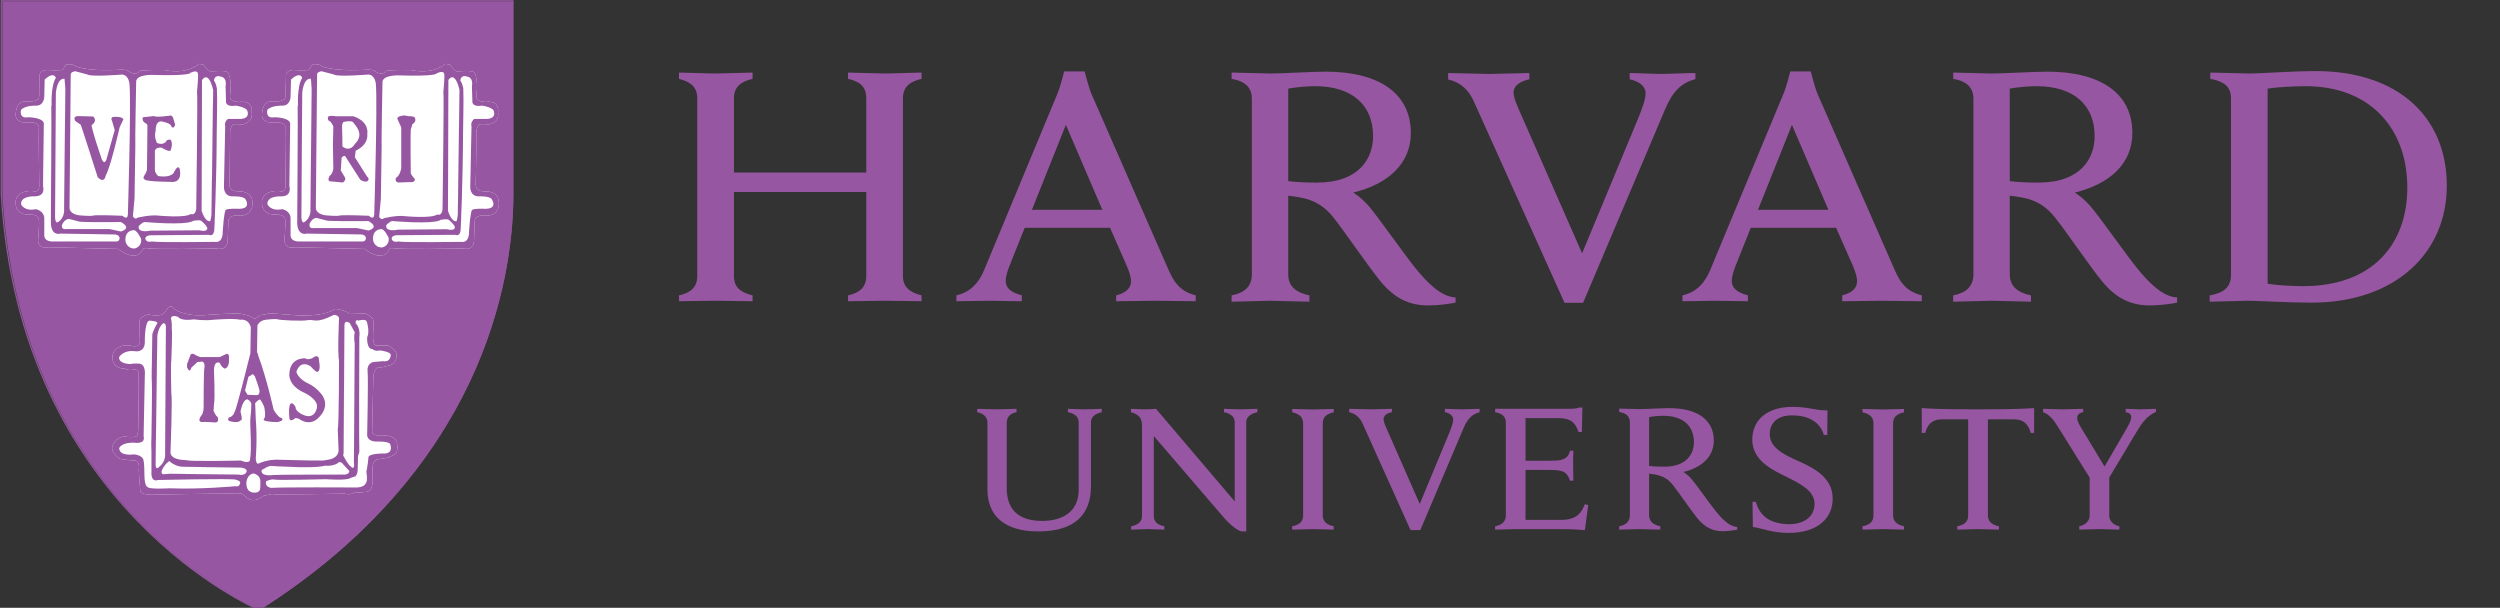 <svg width="617" height="150" viewBox="0 0 617 150" fill="none" xmlns="http://www.w3.org/2000/svg">
<rect x="0" y="0" width="617" height="150" fill="#333333" stroke="none"/>
<g clip-path="url(#clip0_3_536)">
<path d="M243.701 104.316C243.701 103.039 242.869 102.094 241.167 101.726V100.9C242.109 100.9 245.246 101.026 246.129 101.026C246.892 101.026 249.93 100.9 250.875 100.9V101.726C249.296 102.034 248.466 102.966 248.466 104.316V120.527C248.466 125.661 251.286 128.563 257.182 128.563C262.263 128.563 266.216 126.281 266.216 120.909V104.253C266.216 103.049 265.46 102.094 263.557 101.726V100.9C264.249 100.9 266.843 101.026 267.729 101.026C268.485 101.026 271.207 100.9 271.904 100.9V101.726C270.067 102.164 269.25 102.986 269.25 104.253V120.016C269.25 127.09 265.135 131.153 256.254 131.153C247.986 131.153 243.701 127.395 243.701 120.749V104.316Z" fill="#9656A1"/>
<path d="M279.167 129.883C281.091 129.524 281.85 128.55 281.85 127.356V104.95C281.85 103.049 280.838 102.195 279.114 101.724V100.897C280.089 100.97 281.727 101.013 282.563 101.013C283.322 101.013 284.503 101 285.299 100.897L304.733 123.748V104.253C304.733 103.052 303.971 102.098 302.074 101.724V100.897C302.77 100.897 305.271 101.026 306.159 101.026C306.932 101.026 309.612 100.897 310.318 100.897V101.724C308.464 102.161 307.569 102.99 307.569 104.253V131.153H306.398C305.661 130.984 304.269 130.191 302.147 127.863L284.759 107.61V127.356C284.759 128.556 285.451 129.508 287.349 129.883V130.712C286.652 130.712 284.152 130.58 283.263 130.58C282.497 130.58 279.873 130.712 279.167 130.712V129.883Z" fill="#9656A1"/>
<path d="M432.518 123.84H433.341C433.776 125.514 434.734 127.041 436.077 127.923C437.474 128.907 439.666 129.378 441.436 129.378C445.346 129.378 447.824 127.442 447.824 124.377C447.824 121.203 444.65 119.555 440.847 117.655C438.017 116.239 432.459 113.901 432.459 108.528C432.459 103.523 436.276 100.41 442.382 100.41C446.411 100.41 448.302 101.394 451.021 101.268L450.969 107.341H450.139C449.051 103.762 445.801 102.515 442.242 102.515C438.263 102.515 436.774 104.791 436.774 107.105C436.774 110.419 440.017 112.089 443.691 113.729C447.824 115.569 452.308 117.894 452.308 123.071C452.308 127.972 448.474 131.521 441.466 131.521C437.297 131.521 434.797 130.331 432.605 130.061L432.518 123.84Z" fill="#9656A1"/>
<path d="M516.036 118.378L508.123 105.683C506.773 103.455 505.739 102.28 504.233 101.723V100.9C505.317 100.9 508.246 101.03 509.078 101.03C509.831 101.03 512.991 100.9 514.132 100.9V101.723C513.121 101.902 512.647 102.409 512.647 103.172C512.647 103.845 513.105 104.711 513.565 105.464C514.017 106.21 519.4 115.138 519.4 115.138L525.02 105.468C525.588 104.499 525.989 103.537 525.989 102.903C525.989 102.326 525.58 101.849 524.623 101.723V100.9C525.574 100.9 527.574 101.03 528.211 101.03C528.848 101.03 531.146 100.9 532.091 100.9V101.667C529.929 102.553 528.579 104.449 527.269 106.648L520.076 118.67L516.036 118.378ZM520.566 117.155V127.296C520.566 128.301 521.332 129.565 523.063 129.882V130.712C522.099 130.712 518.948 130.579 518.036 130.579C517.27 130.579 514.248 130.712 513.157 130.712V129.882C514.895 129.565 515.728 128.301 515.728 127.296V117.599" fill="#9656A1"/>
<path d="M369.002 100.9H387.557C388.131 100.9 389.136 100.834 389.71 100.585H390.54L390.41 106.614H389.587C388.881 104.718 388.148 103.199 384.557 103.199H376.5V113.705H382.709C383.615 113.705 384.712 113.629 385.187 113.516C386.582 113.211 387.197 112.434 387.479 111.244H388.307C388.248 112.153 388.248 114.226 388.248 114.84C388.248 115.456 388.307 117.638 388.307 118.627H387.479C387.08 117.439 386.537 116.537 385.187 116.206C384.712 116.08 383.595 115.977 382.709 115.977H376.5V128.301H385.263C389.09 128.301 390.202 126.706 391.153 124.451L391.972 124.642L391.153 130.835C388.307 130.583 386.6 130.583 383.369 130.583H374.11C373.218 130.583 369.944 130.713 368.992 130.713V129.886C370.664 129.568 371.639 128.741 371.639 127.14V104.346C371.639 102.934 370.879 102.051 369.002 101.736V100.9Z" fill="#9656A1"/>
<path d="M321.61 104.509C321.61 102.98 320.698 102.138 318.91 101.753V100.934C319.906 100.934 323.127 101.059 324.065 101.059C324.851 101.059 328.161 100.934 329.169 100.934V101.753C327.391 102.138 326.459 102.9 326.459 104.509V127.144C326.459 128.672 327.375 129.505 329.169 129.882V130.712C328.164 130.712 324.99 130.582 324.065 130.582C323.265 130.582 319.906 130.712 318.907 130.712V129.882C320.735 129.541 321.61 128.742 321.61 127.144V104.509Z" fill="#9656A1"/>
<path d="M462.37 104.509C462.37 102.98 461.448 102.138 459.664 101.753V100.934C460.659 100.934 463.882 101.059 464.813 101.059C465.607 101.059 468.916 100.934 469.921 100.934V101.753C468.144 102.138 467.215 102.9 467.215 104.509V127.144C467.215 128.672 468.131 129.505 469.921 129.882V130.712C468.923 130.712 465.752 130.582 464.813 130.582C464.028 130.582 460.659 130.712 459.664 130.712V129.882C461.487 129.541 462.37 128.742 462.37 127.144V104.509Z" fill="#9656A1"/>
<path d="M488.161 101.026C477.99 101.026 476.362 100.837 474.282 100.708L474.299 106.85H475.128C475.887 104.127 477.403 103.494 479.367 103.494H485.747V127.144C485.747 128.741 484.872 129.541 483.041 129.882V130.712C484.046 130.712 487.435 130.582 488.218 130.582C489.15 130.582 492.334 130.712 493.326 130.712V129.882C491.527 129.505 490.616 128.672 490.616 127.144V103.494H496.946C498.983 103.494 500.439 104.187 501.198 106.85H502.017L502.031 100.708C499.965 100.837 498.337 101.026 488.161 101.026Z" fill="#9656A1"/>
<path d="M406.995 127.143C406.995 128.672 407.967 129.501 409.761 129.882V130.712C408.766 130.712 405.513 130.582 404.584 130.582C403.788 130.582 400.611 130.712 399.61 130.712V129.882C401.275 129.564 402.256 128.742 402.256 127.143V104.277C402.256 102.871 401.49 101.985 399.617 101.667V100.844C400.611 100.844 403.758 100.97 404.647 100.97C406.104 100.97 410.242 100.725 411.871 100.725C419.001 100.725 422.971 103.673 422.971 108.727C422.971 112.7 420.015 115.387 415.465 116.484C415.465 116.484 416.504 117.087 417.538 118.292C418.796 119.774 422.191 124.646 423.6 126.35C425.007 128.059 426.808 129.965 428.737 130.052V130.718C427.813 130.92 426.33 131.097 425.196 131.097C422.775 131.097 420.842 130.241 418.965 127.97C417.34 125.992 414.584 121.89 412.961 119.817C411.924 118.497 410.666 117.466 408.365 117.087C407.92 117.012 407.5 116.948 406.995 116.889V127.143ZM406.995 114.992C407.944 115.121 409.34 115.181 410.72 115.181C416.302 115.181 418.059 111.97 418.059 109.129C418.059 105.109 415.376 102.618 410.491 102.618C409.48 102.618 408.013 102.745 406.995 102.936V114.992Z" fill="#9656A1"/>
<path d="M336.319 104.605C335.669 103.165 334.671 102.111 332.969 101.737V100.897C334.027 100.897 337.692 101.03 338.497 101.03C339.238 101.03 342.441 100.897 343.529 100.897V101.713C342.563 101.898 341.463 102.432 341.463 103.421C341.463 104.127 341.89 105.089 342.71 106.9L350.39 124.377L357.66 106.87C358.234 105.457 358.649 104.363 358.649 103.527C358.649 102.602 357.796 101.961 356.588 101.713V100.897C357.554 100.897 359.922 101.03 360.658 101.03C361.331 101.03 364.111 100.897 365.172 100.897V101.737C363.358 102.227 362.253 103.225 361.235 105.59L350.536 130.817H348.115L336.319 104.605Z" fill="#9656A1"/>
<path d="M363.749 25.044C362.513 22.314 360.615 20.324 357.402 19.611V18.023C359.401 18.023 366.041 18.261 367.566 18.261C368.973 18.261 375.403 18.023 377.453 18.023V19.572C375.635 19.927 373.546 20.942 373.546 22.815C373.546 24.138 374.368 25.966 375.894 29.392L390.463 62.513L404.249 29.335C405.324 26.649 406.126 24.596 406.126 23.007C406.126 21.243 404.495 20.046 402.21 19.572V18.023C404.033 18.023 408.468 18.261 409.877 18.261C411.158 18.261 416.424 18.023 418.427 18.023V19.522C414.991 20.454 412.889 22.427 410.975 26.907L390.708 74.728H386.122L363.749 25.044Z" fill="#9656A1"/>
<path d="M167.573 72.907C170.219 72.303 172.08 71.1 172.08 68.102V24.261C172.08 21.383 170.348 20.188 167.573 19.466V17.91C168.962 17.91 174.948 18.146 176.404 18.146C178.082 18.146 184.357 17.91 185.737 17.91V19.466C183.093 20.066 181.133 21.266 181.133 24.261V42.575H213.793V24.261C213.793 21.266 212.052 20.066 209.293 19.466V17.91C210.672 17.91 216.835 18.146 218.509 18.146C219.955 18.146 226.081 17.91 227.447 17.91V19.466C224.801 20.066 222.841 21.266 222.841 24.261V68.102C222.841 70.98 224.681 72.187 227.447 72.907V74.342C226.081 74.342 219.955 74.224 218.509 74.224C216.835 74.224 210.672 74.342 209.293 74.342V72.907C211.92 72.303 213.793 71.1 213.793 68.102V47.383H181.133V68.102C181.133 71.1 182.971 72.187 185.737 72.907V74.342C184.357 74.342 178.082 74.224 176.404 74.224C174.948 74.224 168.962 74.342 167.573 74.342V72.907Z" fill="#9656A1"/>
<path d="M545.347 72.907C548.736 72.303 550.604 70.957 550.604 67.862V24.261C550.604 21.256 548.762 20.066 545.487 19.465V17.91C547.373 17.91 553.515 18.146 555.217 18.146C557.963 18.146 565.623 17.545 571.587 17.545C591.678 17.545 603.875 28.765 603.875 45.825C603.875 62.407 591.183 74.694 570.468 74.694C564.496 74.694 557.412 74.223 554.64 74.223C552.955 74.223 547.227 74.462 545.347 74.462V72.907ZM559.651 70.018C561.697 70.389 565.478 70.621 568.459 70.621C585.336 70.621 594.122 60.463 594.122 46.296C594.122 31.607 584.852 21.273 569.073 21.273C565.849 21.273 561.82 21.515 559.651 21.867V70.018Z" fill="#9656A1"/>
<path d="M317.936 67.703C317.936 70.608 319.776 72.186 323.162 72.906V74.462C321.275 74.462 315.13 74.223 313.363 74.223C311.87 74.223 305.84 74.462 303.957 74.462V72.906C307.101 72.303 308.955 70.737 308.955 67.703V24.414C308.955 21.75 307.516 20.066 303.963 19.465V17.909C305.851 17.909 311.807 18.145 313.478 18.145C316.241 18.145 324.075 17.685 327.165 17.685C340.677 17.685 348.198 23.273 348.198 32.83C348.198 40.365 342.587 45.436 333.975 47.529C333.975 47.529 335.928 48.667 337.894 50.958C340.278 53.76 346.859 63.179 349.519 66.405C352.178 69.636 355.59 73.244 359.239 73.41V74.681C357.491 75.058 354.692 75.38 352.553 75.38C347.946 75.38 344.288 73.768 340.73 69.457C337.662 65.716 332.296 57.763 329.221 53.837C327.258 51.336 324.891 49.386 320.543 48.667C319.687 48.52 318.881 48.407 317.936 48.301V67.703ZM317.936 44.71C319.723 44.945 322.366 45.065 324.987 45.065C335.553 45.065 338.872 38.983 338.872 33.609C338.872 25.979 333.791 21.272 324.535 21.272C322.628 21.272 319.85 21.515 317.936 21.866V44.71Z" fill="#9656A1"/>
<path d="M496.015 67.703C496.015 70.608 497.862 72.186 501.252 72.906V74.462C499.368 74.462 493.229 74.223 491.461 74.223C489.942 74.223 483.933 74.462 482.042 74.462V72.906C485.18 72.303 487.038 70.737 487.038 67.703V24.414C487.038 21.75 485.585 20.066 482.053 19.465V17.909C483.947 17.909 489.883 18.145 491.568 18.145C494.337 18.145 502.166 17.685 505.238 17.685C518.772 17.685 526.27 23.273 526.27 32.83C526.27 40.365 520.673 45.436 512.054 47.529C512.054 47.529 514.017 48.667 515.967 50.958C518.374 53.76 524.954 63.179 527.604 66.405C530.273 69.636 533.686 73.244 537.314 73.41V74.681C535.59 75.058 532.775 75.38 530.658 75.38C526.042 75.38 522.367 73.768 518.818 69.457C515.75 65.716 510.401 57.763 507.3 53.837C505.337 51.336 502.977 49.386 498.638 48.667C497.77 48.52 496.973 48.407 496.015 48.301V67.703ZM496.015 44.71C497.825 44.945 500.452 45.065 503.075 45.065C513.646 45.065 516.955 38.983 516.955 33.609C516.955 25.979 511.871 21.272 502.632 21.272C500.707 21.272 497.942 21.515 496.015 21.866V44.71Z" fill="#9656A1"/>
<path d="M236.04 72.896C239.615 72.061 241.578 69.746 242.882 66.648L260.97 23.127C261.739 21.326 262.634 17.625 262.634 17.625H267.696C267.696 17.625 268.601 21.336 269.354 23.14L288.469 66.768C289.833 69.772 291.308 71.942 295.109 72.896L295.099 74.346C293.03 74.346 286.596 74.227 285.133 74.227C283.677 74.227 277.532 74.346 275.466 74.346L275.473 72.896C278.255 72.214 279.134 70.798 279.134 69.427C279.134 68.264 278.653 66.95 278.069 65.588L273.96 56.215H252.897L249.134 65.64C248.712 66.708 248.211 68.217 248.211 69.235C248.211 70.807 249.034 72.061 252.191 72.896L252.184 74.346C250.314 74.346 245.376 74.227 244.219 74.227L236.037 74.346L236.04 72.896ZM272.053 51.771L263.059 30.814L254.682 51.771H272.053Z" fill="#9656A1"/>
<path d="M415.236 72.896C418.809 72.061 420.778 69.746 422.075 66.648L440.169 23.127C440.939 21.326 441.844 17.625 441.844 17.625H446.905C446.905 17.625 447.801 21.336 448.551 23.14L467.673 66.768C469.025 69.772 470.515 71.942 474.299 72.896L474.292 74.346C472.23 74.346 465.789 74.227 464.316 74.227C462.874 74.227 456.732 74.346 454.662 74.346V72.896C457.462 72.214 458.327 70.798 458.327 69.427C458.327 68.264 457.852 66.95 457.279 65.588L453.154 56.215H432.09L428.323 65.64C427.902 66.708 427.405 68.217 427.405 69.235C427.405 70.807 428.227 72.061 431.384 72.896V74.346C429.507 74.346 424.576 74.227 423.412 74.227L415.23 74.346L415.236 72.896ZM451.25 51.771L442.249 30.814L433.878 51.771H451.25Z" fill="#9656A1"/>
<path d="M0.577 0.313H126.694V47.954C126.694 69.782 118.569 116.073 64.106 150.524C64.106 150.524 5.094 125.879 0.577 47.954L0.577 0.313Z" fill="#9656A1"/>
<path d="M0.318 0.187H126.558V47.861C126.558 69.697 118.423 116.013 63.911 150.488C63.911 150.488 4.842 125.827 0.318 47.861L0.318 0.187Z" stroke="#9656A1" stroke-width="0.307"/>
<path d="M96.034 61.531C96.034 61.531 94.909 65.116 89.909 61.431L72.739 61.017C72.739 61.017 70.491 61.74 70.185 59.388C70.185 59.388 70.597 54.69 70.388 54.278C70.388 54.278 70.491 52.951 68.235 52.951C68.235 52.951 64.766 53.359 64.663 50.288C64.663 50.288 64.057 47.019 68.856 47.128C68.856 47.128 70.388 47.84 70.491 45.894C70.491 45.894 70.289 32.605 70.388 31.59C70.388 31.59 70.799 30.37 68.444 30.161C68.444 30.161 65.075 30.874 64.663 28.632C64.663 28.632 64.461 25.26 66.713 25.051C66.713 25.051 69.469 25.26 69.979 24.54C69.979 24.54 70.597 24.944 70.491 22.503L70.597 18.305C70.597 18.305 70.892 17.184 72.633 17.293C72.633 17.293 75.803 17.495 76.218 17.184C76.218 17.184 76.925 16.269 77.133 15.853C77.133 15.853 78.772 15.754 79.074 16.165C79.074 16.165 81.528 17.8 90.826 17.184C90.826 17.184 92.26 17.184 92.558 17.595C92.558 17.595 94.302 18.921 95.321 17.495C95.321 17.495 96.853 17.184 101.45 17.293C101.45 17.293 106.464 18.616 109.93 15.754L111.057 15.96C111.057 15.96 112.486 18.305 113.508 17.595C113.508 17.595 116.576 17.293 117.083 17.903C117.083 17.903 118.101 19.426 117.594 23.425C117.594 23.425 116.987 25.157 119.949 25.157C119.949 25.157 123.325 24.54 122.91 27.707C122.91 27.707 123.828 31.285 118.214 30.778C118.214 30.778 117.495 31.799 117.594 32.516C117.594 32.516 117.495 44.16 117.392 45.496C117.392 45.496 117.292 47.337 119.74 47.23C119.74 47.23 123.013 47.019 123.122 49.986C123.122 49.986 123.527 53.87 118.821 53.151C118.821 53.151 117.392 53.359 117.179 54.278L116.987 59.388C116.987 59.388 117.083 61.942 114.228 61.325C113.82 61.325 98.289 61.641 96.956 61.233C96.956 61.233 96.233 61.13 96.034 61.531Z" fill="white"/>
<path d="M63.026 78.611C63.026 78.611 63.742 78.308 63.944 77.805C63.944 77.805 66.093 77.595 66.394 77.291L73.144 77.805C73.144 77.805 79.783 78.308 82.645 76.256C82.645 76.256 83.674 76.256 84.389 76.567C84.389 76.567 85.812 76.879 86.22 77.483L90.107 77.38C90.107 77.38 92.356 78.103 92.147 79.535V81.37C92.147 81.37 91.736 85.051 92.757 85.26H95.728C95.728 85.26 98.183 86.381 97.874 87.81C97.874 87.81 97.977 89.847 95.835 90.261C95.835 90.261 93.679 90.871 92.972 90.775C92.972 90.775 92.253 91.691 92.147 92.814L91.849 106.203C91.849 106.203 91.64 107.633 93.789 107.43C93.789 107.43 96.949 107.122 97.874 108.866C97.874 108.866 98.693 111.824 97.059 112.335L95.835 112.942L93.171 113.367C93.171 113.367 92.054 113.459 91.948 115.4V118.971C91.948 118.971 92.054 121.432 90.107 121.432L87.245 121.637C87.245 121.637 86.532 122.241 85.103 121.833C85.103 121.833 67.728 122.148 67.114 121.94L65.069 122.354C65.069 122.354 62.823 124.397 60.982 122.858L59.553 121.734C59.553 121.734 58.528 121.94 58.127 121.833C57.716 121.734 38.911 122.042 38.911 122.042C38.911 122.042 34.925 122.457 34.623 121.121C34.623 121.121 34.113 115.914 34.315 115.29C34.315 115.29 34.315 113.764 33.396 113.665C33.396 113.665 29.41 113.459 29.307 113.045C29.307 113.045 27.158 111.52 27.772 109.99C27.772 109.99 28.491 107.938 30.634 107.735C30.634 107.735 33.903 108.252 33.903 107.331C33.903 107.331 34.113 106.717 34.113 105.699C34.113 105.699 34.315 93.531 34.212 92.715C34.212 92.715 34.517 91.183 33.188 91.183C33.188 91.183 31.758 91.588 30.842 90.978C30.842 90.978 28.388 91.081 27.878 89.137C27.878 89.137 27.467 87.913 28.077 86.882C28.077 86.882 29.205 84.636 32.475 85.355C32.475 85.355 34.315 85.87 34.517 84.546L34.421 79.631C34.421 79.631 34.006 78.308 36.563 77.595C36.563 77.595 39.833 78.511 40.852 76.879C40.852 76.879 41.979 74.623 42.888 76.156C42.888 76.156 44.838 78.001 50.151 77.805C50.151 77.805 59.351 77.082 59.553 77.483C59.553 77.483 61.802 77.805 62.412 78.511L63.026 78.611Z" fill="white"/>
<path d="M35.244 61.531C35.244 61.531 34.116 65.116 29.109 61.428L11.942 61.017C11.942 61.017 9.694 61.74 9.385 59.386C9.385 59.386 9.797 54.69 9.584 54.278C9.584 54.278 9.694 52.944 7.442 52.944C7.442 52.944 3.973 53.362 3.873 50.295C3.873 50.295 3.257 47.015 8.059 47.127C8.059 47.127 9.584 47.84 9.694 45.898C9.694 45.898 9.488 32.615 9.584 31.587C9.584 31.587 10.002 30.373 7.651 30.164C7.651 30.164 4.274 30.874 3.873 28.625C3.873 28.625 3.664 25.259 5.91 25.051C5.91 25.051 8.669 25.259 9.183 24.553C9.183 24.553 9.797 24.948 9.694 22.493L9.797 18.308C9.797 18.308 10.105 17.184 11.833 17.287C11.833 17.287 15.01 17.489 15.421 17.184C15.421 17.184 16.135 16.269 16.33 15.853C16.33 15.853 17.975 15.757 18.28 16.155C18.28 16.155 20.727 17.8 30.037 17.184C30.037 17.184 31.459 17.184 31.768 17.595C31.768 17.595 33.502 18.921 34.524 17.489C34.524 17.489 36.056 17.184 40.659 17.287C40.659 17.287 45.657 18.613 49.136 15.757L50.257 15.967C50.257 15.967 51.687 18.308 52.718 17.595C52.718 17.595 55.779 17.287 56.293 17.903C56.293 17.903 57.317 19.436 56.797 23.425C56.797 23.425 56.19 25.16 59.152 25.16C59.152 25.16 62.521 24.553 62.117 27.707C62.117 27.707 63.038 31.285 57.417 30.777C57.417 30.777 56.698 31.802 56.797 32.516C56.797 32.516 56.698 44.16 56.598 45.496C56.598 45.496 56.499 47.324 58.95 47.23C58.95 47.23 62.22 47.015 62.319 49.99C62.319 49.99 62.727 53.87 58.03 53.15C58.03 53.15 56.598 53.362 56.389 54.278L56.19 59.386C56.19 59.386 56.293 61.942 53.424 61.332C53.016 61.332 37.493 61.634 36.158 61.233C36.158 61.233 35.446 61.13 35.244 61.531Z" fill="white"/>
<path d="M96.034 61.531C96.034 61.531 94.909 65.116 89.909 61.431L72.739 61.017C72.739 61.017 70.491 61.74 70.185 59.388C70.185 59.388 70.597 54.69 70.388 54.278C70.388 54.278 70.491 52.951 68.235 52.951C68.235 52.951 64.766 53.359 64.663 50.288C64.663 50.288 64.057 47.019 68.856 47.128C68.856 47.128 70.388 47.84 70.491 45.894C70.491 45.894 70.289 32.605 70.388 31.59C70.388 31.59 70.799 30.37 68.444 30.161C68.444 30.161 65.075 30.874 64.663 28.632C64.663 28.632 64.461 25.26 66.713 25.051C66.713 25.051 69.469 25.26 69.979 24.54C69.979 24.54 70.597 24.944 70.491 22.503L70.597 18.305C70.597 18.305 70.892 17.184 72.633 17.293C72.633 17.293 75.803 17.495 76.218 17.184C76.218 17.184 76.925 16.269 77.133 15.853C77.133 15.853 78.772 15.754 79.074 16.165C79.074 16.165 81.528 17.8 90.826 17.184C90.826 17.184 92.26 17.184 92.558 17.595C92.558 17.595 94.302 18.921 95.321 17.495C95.321 17.495 96.853 17.184 101.45 17.293C101.45 17.293 106.464 18.616 109.93 15.754L111.057 15.96C111.057 15.96 112.486 18.305 113.508 17.595C113.508 17.595 116.576 17.293 117.083 17.903C117.083 17.903 118.101 19.426 117.594 23.425C117.594 23.425 116.987 25.157 119.949 25.157C119.949 25.157 123.325 24.54 122.91 27.707C122.91 27.707 123.828 31.285 118.214 30.778C118.214 30.778 117.495 31.799 117.594 32.516C117.594 32.516 117.495 44.16 117.392 45.496C117.392 45.496 117.292 47.337 119.74 47.23C119.74 47.23 123.013 47.019 123.122 49.986C123.122 49.986 123.527 53.87 118.821 53.151C118.821 53.151 117.392 53.359 117.179 54.278L116.987 59.388C116.987 59.388 117.083 61.942 114.228 61.325C113.82 61.325 98.289 61.641 96.956 61.233C96.956 61.233 96.233 61.13 96.034 61.531Z" fill="#9656A1"/>
<path d="M96.034 61.534C96.034 61.534 94.909 65.12 89.909 61.435L72.735 61.02C72.735 61.02 70.487 61.743 70.182 59.389C70.182 59.389 70.597 54.69 70.384 54.278C70.384 54.278 70.487 52.951 68.235 52.951C68.235 52.951 64.763 53.363 64.66 50.291C64.66 50.291 64.053 47.022 68.852 47.127C68.852 47.127 70.384 47.841 70.487 45.898C70.487 45.898 70.285 32.608 70.384 31.59C70.384 31.59 70.799 30.367 68.444 30.161C68.444 30.161 65.071 30.874 64.66 28.632C64.66 28.632 64.461 25.256 66.71 25.051C66.71 25.051 69.466 25.256 69.977 24.54C69.977 24.54 70.597 24.944 70.487 22.5L70.597 18.301C70.597 18.301 70.888 17.181 72.636 17.29C72.636 17.29 75.803 17.492 76.215 17.181C76.215 17.181 76.922 16.269 77.133 15.853C77.133 15.853 78.769 15.751 79.074 16.163C79.074 16.163 81.525 17.797 90.826 17.181C90.826 17.181 92.26 17.181 92.558 17.591C92.558 17.591 94.302 18.918 95.321 17.492C95.321 17.492 96.853 17.181 101.45 17.29C101.45 17.29 106.464 18.613 109.933 15.751L111.061 15.953C111.061 15.953 112.489 18.301 113.508 17.591C113.508 17.591 116.576 17.29 117.083 17.896C117.083 17.896 118.104 19.426 117.597 23.418C117.597 23.418 116.987 25.157 119.952 25.157C119.952 25.157 123.325 24.54 122.91 27.704C122.91 27.704 123.828 31.285 118.214 30.774C118.214 30.774 117.498 31.796 117.597 32.516C117.597 32.516 117.498 44.16 117.395 45.493C117.395 45.493 117.292 47.333 119.743 47.234C119.743 47.234 123.019 47.022 123.125 49.986C123.125 49.986 123.527 53.87 118.824 53.15C118.824 53.15 117.395 53.363 117.183 54.278L116.987 59.389C116.987 59.389 117.083 61.946 114.231 61.329C113.824 61.329 98.289 61.641 96.956 61.233C96.956 61.233 96.233 61.133 96.034 61.534Z" stroke="#9656A1" stroke-width="0.013"/>
<path d="M76.722 19.429C76.722 19.429 76.924 21.475 76.924 21.992C76.924 22.5 76.623 51.519 76.623 51.519C76.623 51.519 76.924 53.767 74.991 54.894C74.991 54.894 74.473 55.093 74.377 53.664L74.577 23.017C74.577 23.017 74.782 19.226 76.722 19.429" fill="white"/>
<path d="M76.725 19.426C76.725 19.426 76.925 21.472 76.925 21.99C76.925 22.5 76.626 51.523 76.626 51.523C76.626 51.523 76.925 53.771 74.991 54.895C74.991 54.895 74.474 55.098 74.371 53.668L74.576 23.015C74.576 23.015 74.778 19.223 76.725 19.426V19.426Z" stroke="#9656A1" stroke-width="0.016"/>
<path d="M73.353 55.197C73.353 55.197 73.555 26.38 73.459 25.87C73.353 25.366 73.555 26.287 73.555 26.287C73.555 26.287 73.25 21.272 74.58 19.223C74.58 19.223 74.165 17.496 71.817 19.638L71.714 23.823C71.714 23.823 71.714 26.178 69.572 26.075C69.572 26.075 67.118 25.969 65.993 27.093C65.993 27.093 65.38 29.345 67.728 28.94C67.728 28.94 71.409 28.94 71.615 30.462L71.409 45.897C71.409 45.897 72.228 48.464 69.37 48.464C69.37 48.464 65.884 48.245 65.993 50.392C65.993 50.392 66.713 52.228 69.675 51.621C69.675 51.621 71.817 52.022 71.714 54.075V57.956C71.714 57.956 71.508 59.498 73.555 59.594H89.497C89.497 59.594 90.309 59.693 90.309 58.672C90.309 58.672 90.21 57.857 88.986 57.857L75.704 57.651C75.704 57.651 73.555 58.37 73.353 55.197Z" fill="white"/>
<path d="M76.42 55.15C76.42 55.15 76.009 56.58 77.541 56.281H88.068L90.923 56.901C90.923 56.901 93.885 56.179 90.923 54.547C90.923 54.547 81.525 54.64 80.709 54.441C80.709 54.441 78.766 53.933 78.347 53.831C78.347 53.831 77.336 53.423 76.42 55.15Z" fill="white"/>
<path d="M76.417 55.15C76.417 55.15 76.006 56.583 77.538 56.285H88.068L90.924 56.904C90.924 56.904 93.888 56.179 90.924 54.543C90.924 54.543 81.524 54.636 80.705 54.441C80.705 54.441 78.762 53.93 78.347 53.827C78.347 53.827 77.333 53.419 76.417 55.15Z" stroke="#9656A1" stroke-width="0.016"/>
<path d="M93.888 56.583C93.888 56.583 91.948 56.583 92.048 59.143C92.048 59.143 92.253 61.076 94.296 61.076C94.296 61.076 96.129 60.775 95.934 58.732C95.934 58.732 94.807 56.178 93.888 56.583" fill="white"/>
<path d="M95.321 55.565C95.321 55.565 96.239 54.547 96.856 54.547C96.856 54.547 107.074 55.462 108.799 54.238C108.799 54.238 110.341 53.933 110.752 54.238C110.752 54.238 112.281 55.462 112.281 56.178C112.281 56.178 112.181 57.103 110.341 56.58C110.341 56.58 98.793 56.692 98.18 56.692C98.18 56.692 95.006 57.402 95.321 55.565" fill="white"/>
<path d="M95.317 55.565C95.317 55.565 96.236 54.543 96.853 54.543C96.853 54.543 107.074 55.459 108.802 54.235C108.802 54.235 110.344 53.93 110.755 54.235C110.755 54.235 112.284 55.459 112.284 56.182C112.284 56.182 112.185 57.107 110.344 56.583C110.344 56.583 98.79 56.696 98.176 56.696C98.176 56.696 95.002 57.405 95.317 55.565V55.565Z" stroke="#9656A1" stroke-width="0.016"/>
<path d="M96.647 58.878C96.647 58.878 96.647 58.051 98.08 58.051L112.38 57.952C112.38 57.952 113.714 58.669 113.714 56.221C113.714 56.221 114.237 45.082 114.284 32.817C114.3 29.166 114.466 25.336 114.337 21.787C114.337 21.787 114.019 20.251 113.608 19.939C113.608 19.939 113.608 18.308 115.348 18.922C115.348 18.922 116.881 19.024 116.473 21.382L116.579 24.944C116.579 24.944 116.271 26.486 119.023 26.072C119.023 26.072 121.779 26.486 121.889 27.501C121.889 27.501 122.704 29.553 119.441 29.345H117.08C117.08 29.345 116.062 29.955 116.367 31.186L116.062 46.006C116.062 46.006 115.856 48.557 118.31 48.461C118.31 48.461 120.86 48.355 121.374 49.174C121.374 49.174 123.122 51.727 119.335 51.522C119.335 51.522 116.984 51.416 116.473 51.83C116.473 51.83 116.062 52.337 115.756 57.146C115.756 57.146 115.965 60.008 113.816 59.693C113.816 59.693 99.609 59.895 98.282 59.594C98.282 59.594 96.853 60.008 96.647 58.878" fill="white"/>
<path d="M78.257 18.5L77.949 51.313C77.949 51.313 77.85 52.836 80.404 53.144C80.404 53.144 83.365 53.449 84.075 53.144C84.075 53.144 86.028 53.038 91.026 53.246C91.026 53.246 92.259 54.484 92.362 52.938C92.362 52.938 93.171 26.38 92.774 20.849C92.774 20.849 92.661 18.5 90.93 18.398C90.93 18.398 83.163 19.025 82.447 18.398L79.379 17.588C79.379 17.588 78.152 17.688 78.257 18.5Z" fill="white"/>
<path d="M94.399 20.142C94.399 20.142 94.094 35.573 94.196 36.084L93.994 49.058L93.579 53.559C93.579 53.559 94.196 54.476 94.708 53.867C94.708 53.867 97.977 53.037 100.02 53.359C100.02 53.359 106.567 53.966 107.89 52.938C107.89 52.938 108.914 53.449 109.213 51.813C109.213 51.813 109.618 23.21 109.429 22.699C109.429 22.699 109.823 18.6 109.618 18.202C109.618 18.202 109.528 17.283 107.787 18.096C107.787 18.096 107.986 18.918 98.285 18.6C98.285 18.6 94.608 18.5 94.399 20.142Z" fill="white"/>
<path d="M110.652 19.737L110.553 52.023C110.553 52.023 111.369 54.894 112.696 54.593C112.696 54.593 112.895 53.973 112.994 52.951L113.408 22.188C113.408 22.188 112.38 17.293 110.652 19.737Z" fill="white"/>
<path d="M110.649 19.734L110.55 52.026C110.55 52.026 111.369 54.899 112.695 54.597C112.695 54.597 112.898 53.976 112.997 52.955L113.408 22.186C113.408 22.186 112.381 17.29 110.649 19.734Z" stroke="#9656A1" stroke-width="0.016"/>
<path d="M98.103 29.404C97.798 28.589 99.84 28.486 99.84 28.486L100.866 28.688C101.582 28.589 102.298 28.897 102.298 28.897C103.012 30.018 101.784 30.628 101.784 30.628L101.377 31.961C101.271 33.089 101.377 42.796 101.377 42.796C101.582 43.3 102.398 44.216 102.398 44.216C102.398 45.141 101.271 44.939 101.271 44.939L98.312 45.041C97.39 44.939 97.695 43.913 97.695 43.913C98.717 43.403 99.025 41.559 99.025 41.559V31.448L98.103 29.404Z" fill="#9656A1"/>
<path d="M84.31 38.909L84.108 42.076L85.02 43.606C85.641 44.422 84.615 45.042 84.615 45.042L81.345 44.736C80.738 44.422 81.345 43.403 81.345 43.403C82.165 42.9 82.267 41.563 82.267 41.563L82.165 35.637L82.267 31.345C82.267 30.831 81.451 29.919 81.451 29.919C80.738 29.816 80.94 28.897 80.94 28.897C81.143 28.383 82.874 28.688 82.874 28.688H87.172C91.261 30.019 90.648 32.983 90.648 32.983C90.957 35.942 87.789 37.175 87.789 37.175L87.577 38.81L90.545 43.503C91.056 43.914 90.957 44.328 90.957 44.328C90.545 45.453 88.906 44.328 88.906 44.328L85.233 38.602C84.924 38.19 84.31 38.909 84.31 38.909ZM84.413 30.831C84.512 33.086 84.512 36.15 84.512 36.15C86.459 37.686 87.577 35.534 87.577 35.534C90.127 33.086 87.577 30.831 87.172 30.224C86.757 29.607 84.715 30.118 84.715 30.118L84.413 30.831Z" fill="#9656A1"/>
<path d="M63.026 78.611C63.026 78.611 63.742 78.308 63.944 77.805C63.944 77.805 66.093 77.595 66.394 77.291L73.144 77.805C73.144 77.805 79.783 78.308 82.645 76.256C82.645 76.256 83.674 76.256 84.389 76.567C84.389 76.567 85.812 76.879 86.22 77.483L90.107 77.38C90.107 77.38 92.356 78.103 92.147 79.535V81.37C92.147 81.37 91.736 85.051 92.757 85.26H95.728C95.728 85.26 98.183 86.381 97.874 87.81C97.874 87.81 97.977 89.847 95.835 90.261C95.835 90.261 93.679 90.871 92.972 90.775C92.972 90.775 92.253 91.691 92.147 92.814L91.849 106.203C91.849 106.203 91.64 107.633 93.789 107.43C93.789 107.43 96.949 107.122 97.874 108.866C97.874 108.866 98.693 111.824 97.059 112.335L95.835 112.942L93.171 113.367C93.171 113.367 92.054 113.459 91.948 115.4V118.971C91.948 118.971 92.054 121.432 90.107 121.432L87.245 121.637C87.245 121.637 86.532 122.241 85.103 121.833C85.103 121.833 67.728 122.148 67.114 121.94L65.069 122.354C65.069 122.354 62.823 124.397 60.982 122.858L59.553 121.734C59.553 121.734 58.528 121.94 58.127 121.833C57.716 121.734 38.911 122.042 38.911 122.042C38.911 122.042 34.925 122.457 34.623 121.121C34.623 121.121 34.113 115.914 34.315 115.29C34.315 115.29 34.315 113.764 33.396 113.665C33.396 113.665 29.41 113.459 29.307 113.045C29.307 113.045 27.158 111.52 27.772 109.99C27.772 109.99 28.491 107.938 30.634 107.735C30.634 107.735 33.903 108.252 33.903 107.331C33.903 107.331 34.113 106.717 34.113 105.699C34.113 105.699 34.315 93.531 34.212 92.715C34.212 92.715 34.517 91.183 33.188 91.183C33.188 91.183 31.758 91.588 30.842 90.978C30.842 90.978 28.388 91.081 27.878 89.137C27.878 89.137 27.467 87.913 28.077 86.882C28.077 86.882 29.205 84.636 32.475 85.355C32.475 85.355 34.315 85.87 34.517 84.546L34.421 79.631C34.421 79.631 34.006 78.308 36.563 77.595C36.563 77.595 39.833 78.511 40.852 76.879C40.852 76.879 41.979 74.623 42.888 76.156C42.888 76.156 44.838 78.001 50.151 77.805C50.151 77.805 59.351 77.082 59.553 77.483C59.553 77.483 61.802 77.805 62.412 78.511L63.026 78.611Z" fill="#9656A1"/>
<path d="M63.026 78.485C63.026 78.485 63.735 78.186 63.944 77.676C63.944 77.676 66.09 77.467 66.394 77.161L73.141 77.676C73.141 77.676 79.783 78.186 82.645 76.133C82.645 76.133 83.674 76.133 84.389 76.445C84.389 76.445 85.816 76.753 86.217 77.357L90.11 77.257C90.11 77.257 92.356 77.981 92.147 79.409V81.247C92.147 81.247 91.739 84.928 92.76 85.131H95.728C95.728 85.131 98.179 86.258 97.877 87.688C97.877 87.688 97.98 89.724 95.835 90.139C95.835 90.139 93.683 90.749 92.976 90.649C92.976 90.649 92.257 91.568 92.147 92.692L91.845 106.084C91.845 106.084 91.64 107.507 93.785 107.308C93.785 107.308 96.949 107.007 97.877 108.74C97.877 108.74 98.697 111.702 97.062 112.216L95.835 112.827L93.171 113.241C93.171 113.241 92.051 113.34 91.951 115.274V118.859C91.951 118.859 92.051 121.31 90.11 121.31L87.248 121.515C87.248 121.515 86.532 122.126 85.103 121.718C85.103 121.718 67.728 122.026 67.114 121.814L65.065 122.228C65.065 122.228 62.823 124.274 60.982 122.732L59.55 121.608C59.55 121.608 58.528 121.814 58.124 121.718C57.712 121.608 38.911 121.923 38.911 121.923C38.911 121.923 34.922 122.335 34.617 121.002C34.617 121.002 34.109 115.788 34.311 115.171C34.311 115.171 34.311 113.645 33.39 113.542C33.39 113.542 29.407 113.34 29.301 112.929C29.301 112.929 27.155 111.394 27.768 109.865C27.768 109.865 28.488 107.816 30.634 107.609C30.634 107.609 33.9 108.134 33.9 107.201C33.9 107.201 34.109 106.591 34.109 105.576C34.109 105.576 34.311 93.409 34.212 92.592C34.212 92.592 34.517 91.054 33.184 91.054C33.184 91.054 31.755 91.462 30.836 90.855C30.836 90.855 28.385 90.955 27.875 89.014C27.875 89.014 27.46 87.791 28.077 86.763C28.077 86.763 29.198 84.513 32.471 85.23C32.471 85.23 34.311 85.748 34.517 84.421L34.414 79.509C34.414 79.509 34.003 78.186 36.56 77.467C36.56 77.467 39.83 78.388 40.852 76.753C40.852 76.753 41.972 74.502 42.888 76.028C42.888 76.028 44.838 77.872 50.147 77.676C50.147 77.676 59.351 76.952 59.55 77.357C59.55 77.357 61.802 77.676 62.412 78.388L63.026 78.485Z" stroke="#9656A1" stroke-width="0.013"/>
<path d="M65.682 118.772C65.682 118.772 66.912 118.152 67.732 118.365C68.55 118.567 80.503 118.265 80.503 118.265C80.503 118.265 85.713 118.67 86.536 117.946L87.752 117.542C87.752 117.542 88.266 116.932 88.266 116.119C88.266 115.294 88.369 112.534 88.369 112.534L88.681 111.52C88.681 111.52 88.575 110.498 88.681 83.207C88.681 83.207 89.082 81.071 87.752 79.735C87.752 79.735 87.752 78.925 88.16 79.022C88.575 79.132 88.369 79.132 88.369 79.132C88.369 79.132 90.207 78.61 90.509 79.326C90.509 79.326 91.334 81.771 90.615 83.207C90.615 83.207 90.409 86.175 91.955 86.175C91.955 86.175 92.558 86.792 93.785 86.48C93.785 86.48 96.441 86.792 96.441 87.601C96.441 87.601 96.441 89.448 94.601 89.14L92.144 89.339C92.144 89.339 90.509 89.654 90.717 91.588C90.926 93.531 90.615 107.43 90.615 107.43C90.615 107.43 90.615 109.072 93.175 108.969C93.175 108.969 96.339 108.863 96.339 109.778C96.339 109.778 97.154 111.821 94.91 111.928C94.91 111.928 90.615 111.821 90.926 113.045C90.926 113.045 90.615 115.913 90.409 116.418C90.409 116.418 90.827 118.772 90.306 119.184C90.306 119.184 90.004 120.507 87.249 120.305C87.249 120.305 69.675 120.205 66.912 120.408C66.912 120.408 65.274 120.205 65.682 118.772" fill="white"/>
<path d="M62.521 116.833C62.521 116.833 64.256 117.135 64.256 118.773C64.256 120.404 64.359 121.326 63.331 121.529C62.312 121.734 61.192 121.433 60.89 120.105C60.575 118.773 61.085 117.135 62.521 116.833Z" fill="white"/>
<path d="M64.561 116.017C64.561 116.017 66.398 114.782 67.114 114.996C67.114 114.996 76.41 115.602 79.279 115.101C82.137 114.587 80.4 114.996 80.4 114.996C80.4 114.996 82.855 114.996 83.564 114.069C83.564 114.069 84.284 113.873 84.691 114.587L86.217 116.228C86.217 116.228 86.333 117.24 84.588 117.137C84.588 117.137 67.927 117.137 67.423 117.24C67.423 117.24 64.256 117.744 64.561 116.017" fill="white"/>
<path d="M64.558 116.017C64.558 116.017 66.395 114.783 67.111 114.992C67.111 114.992 76.414 115.602 79.279 115.101C82.142 114.584 80.4 114.992 80.4 114.992C80.4 114.992 82.858 114.992 83.567 114.063C83.567 114.063 84.284 113.872 84.695 114.584L86.22 116.229C86.22 116.229 86.333 117.244 84.592 117.138C84.592 117.138 67.93 117.138 67.419 117.244C67.419 117.244 64.252 117.748 64.558 116.017V116.017Z" stroke="#9656A1" stroke-width="0.016"/>
<path d="M40.344 79.738C40.344 79.738 41.061 79.738 40.957 80.966L40.749 111.825C40.749 111.825 41.061 113.874 39.323 115.197C39.323 115.197 38.397 116.318 38.397 114.587L38.815 83.111C38.815 83.111 38.912 80.759 40.344 79.738" fill="white"/>
<path d="M40.344 79.735C40.344 79.735 41.061 79.735 40.964 80.962L40.749 111.828C40.749 111.828 41.061 113.877 39.32 115.201C39.32 115.201 38.391 116.322 38.391 114.59L38.809 83.111C38.809 83.111 38.908 80.756 40.344 79.735Z" stroke="#9656A1" stroke-width="0.016"/>
<path d="M38.709 79.944C38.709 79.944 37.482 82.196 37.585 82.71L37.482 89.548C37.482 89.548 37.379 93.942 37.482 94.456C37.585 94.964 37.379 107.842 37.379 107.842C37.379 107.842 37.277 110.289 37.379 111.111V116.627C37.379 116.627 37.174 119.084 39.011 118.461C39.011 118.461 56.999 118.057 58.127 118.368C58.127 118.368 59.756 118.67 59.152 119.489C59.152 119.489 59.152 120.209 58.017 120C58.017 120 49.537 120.812 41.876 120.511C41.876 120.511 36.766 120.812 36.454 120.209C36.454 120.209 35.642 120.106 35.642 117.138C35.642 117.138 35.642 114.386 35.443 113.874C35.443 113.874 35.642 112.425 33.088 112.13C33.088 112.13 29.513 112.747 29.41 110.601C29.41 110.601 29.918 109.069 33.396 109.268C33.396 109.268 35.95 109.679 35.443 107.63L35.744 92.516C35.744 92.516 36.059 89.847 34.315 89.74C34.315 89.74 32.686 89.658 32.166 89.847C32.166 89.847 29.205 89.847 29.41 88.123C29.41 88.123 30.431 86.278 33.396 86.689C33.396 86.689 35.642 87.095 35.744 84.547C35.744 84.547 35.642 79.331 36.865 79.132C36.865 79.132 39.426 79.224 38.709 79.944" fill="white"/>
<path d="M41.77 113.765C41.77 113.765 43.203 115.29 45.558 115.201L59.443 115.4C59.443 115.4 60.986 115.509 60.889 116.318C60.889 116.318 60.671 117.542 58.84 117.135L42.078 116.933L40.235 117.044C40.235 117.044 39.008 116.833 40.958 114.484L41.77 113.765Z" fill="white"/>
<path d="M41.767 113.761C41.767 113.761 43.2 115.29 45.558 115.197L59.447 115.4C59.447 115.4 60.985 115.506 60.893 116.318C60.893 116.318 60.678 117.545 58.847 117.141L42.075 116.938L40.231 117.044C40.231 117.044 39.008 116.836 40.954 114.481L41.767 113.761Z" stroke="#9656A1" stroke-width="0.016"/>
<path d="M84.692 112.428C84.692 112.428 85.918 114.783 86.532 115.105C86.532 115.105 87.656 116.421 87.352 114.073L87.554 84.64C87.554 84.64 87.245 83.616 87.554 81.987L86.33 79.738C86.33 79.738 84.997 78.717 84.997 80.349L84.794 111.725L84.692 112.428Z" fill="white"/>
<path d="M84.688 112.432C84.688 112.432 85.919 114.783 86.535 115.108C86.535 115.108 87.66 116.428 87.355 114.074L87.557 84.633C87.557 84.633 87.248 83.616 87.557 81.987L86.33 79.736C86.33 79.736 84.993 78.717 84.993 80.349L84.791 111.728L84.688 112.432Z" stroke="#9656A1" stroke-width="0.016"/>
<path d="M62.007 98.436C62.007 98.436 62.11 100.88 61.798 103.226C61.632 104.522 62.212 110.492 61.696 113.553C61.696 113.553 61.602 114.577 59.447 113.662C59.447 113.662 46.37 113.963 45.962 113.553C45.962 113.553 42.388 113.662 42.079 111.818C42.079 111.818 42.59 97.819 42.285 97.299C42.285 97.299 42.079 89.638 42.285 88.925C42.285 88.925 42.59 81.874 42.388 81.058C42.388 81.058 42.49 79.422 42.182 78.601C42.182 78.601 42.182 77.579 43.923 78.19C43.923 78.19 44.527 79.317 47.903 78.816C47.903 78.816 50.36 79.221 52.712 78.912C52.712 78.912 57.918 78.505 59.251 78.912C59.251 78.912 61.297 78.505 61.901 80.76L61.798 87.09L62.408 89.134L63.128 88.626L63.43 87.09L63.533 80.345C63.533 80.345 63.941 79.115 65.582 78.912C65.582 78.912 68.136 78.601 68.551 78.816C68.959 79.012 74.467 79.317 76.009 79.012C77.538 78.707 77.84 80.033 82.447 77.689C82.447 77.689 83.673 77.792 83.673 78.601C83.673 78.601 83.256 87.3 83.673 88.925C83.673 88.925 83.673 104.864 83.355 105.988L83.564 111.098C83.564 111.098 83.766 113.348 80.198 113.553C80.198 113.553 82.447 113.861 68.335 113.453C68.335 113.453 66.09 113.348 63.639 114.468C63.639 114.468 63.128 114.368 63.128 113.042C63.128 113.042 63.533 108.243 63.128 103.533L62.93 98.324L62.007 98.436Z" fill="white"/>
<path d="M52.807 91.186C52.807 91.186 53.116 98.745 52.807 99.766L52.711 101.405C52.711 101.405 53.116 102.522 53.73 102.937C53.73 102.937 54.243 104.362 53.013 104.263C53.013 104.263 50.463 104.057 49.849 104.154C49.849 104.154 48.413 104.154 49.849 102.326C49.849 102.326 50.36 101.599 50.254 99.766C50.254 99.766 50.254 91.186 50.463 90.679C50.463 90.679 50.665 89.548 49.948 89.24L48.718 89.346L47.192 90.775C47.192 90.775 46.88 92.314 46.165 90.679V89.853L47.09 87.402L47.704 87.296C47.704 87.296 48.619 87.91 49.434 88.122H54.243L55.978 87.296C55.978 87.296 56.691 87.402 56.495 88.321C56.495 88.321 56.794 90.679 55.467 90.978C55.467 90.978 54.648 90.679 54.243 89.548C54.243 89.548 52.914 88.839 52.807 91.186" fill="#9656A1"/>
<path d="M75.389 88.427C75.389 88.427 71.512 88.119 71.416 92.307C71.416 92.307 70.995 95.176 75.293 97.017C75.293 97.017 78.463 98.543 78.251 100.483C78.251 100.483 77.843 103.959 74.47 102.223C74.47 102.223 72.839 101.401 72.948 100.483C72.948 100.483 72.428 99.355 71.817 99.564C71.817 99.564 71.097 99.763 71.416 103.139C71.416 103.139 71.416 104.469 72.948 103.139L73.754 103.348C73.754 103.348 76.516 105.596 78.862 102.831C78.862 102.831 81.422 100.483 79.578 97.624C79.578 97.624 78.251 95.588 75.903 94.563C75.903 94.563 73.654 93.532 73.147 91.796C73.147 91.796 73.863 88.726 76.616 90.361C76.616 90.361 77.641 91.588 78.251 91.796C78.251 91.796 79.07 91.796 78.862 89.949L78.669 88.427C78.669 88.427 78.463 87.289 77.027 88.427C77.027 88.427 75.698 88.931 75.389 88.427" fill="#9656A1"/>
<path d="M62.926 86.275C63.639 86.796 63.742 87.814 63.742 87.814C65.785 93.227 67.526 101.102 67.526 101.102C68.033 102.114 68.955 102.937 68.955 102.937C70.693 103.547 68.955 104.055 68.955 104.055C68.239 104.366 65.894 103.961 65.894 103.961C64.66 103.743 65.168 103.345 65.168 103.345C65.685 102.834 65.274 100.784 65.274 100.784C65.168 99.975 64.256 98.642 64.256 98.642C63.848 98.436 63.132 99.355 63.132 99.355C63.132 99.355 62.011 99.766 61.901 99.355C61.798 98.94 61.085 98.553 61.085 98.553C59.858 98.553 59.351 101.6 59.351 101.6C60.064 104.157 59.351 103.743 59.351 103.743C58.741 104.569 56.794 103.961 56.794 103.961C55.875 103.743 56.495 103.03 56.495 103.03C57.613 102.834 57.918 101.6 57.918 101.6C58.432 100.887 61.695 87.606 61.695 87.606C62.011 86.988 62.209 85.764 62.926 86.275ZM61.298 93.018C61.191 93.531 60.472 96.393 60.472 96.393L61.085 97.425C61.085 97.425 62.724 97.518 63.334 97.518C63.941 97.518 64.05 97.017 64.05 96.496C64.05 95.989 62.926 92.924 62.926 92.924L62.409 92.311L61.298 93.018Z" fill="#9656A1"/>
<path d="M35.244 61.531C35.244 61.531 34.116 65.116 29.109 61.428L11.942 61.017C11.942 61.017 9.694 61.74 9.385 59.386C9.385 59.386 9.797 54.69 9.584 54.278C9.584 54.278 9.694 52.944 7.442 52.944C7.442 52.944 3.973 53.362 3.873 50.295C3.873 50.295 3.257 47.015 8.059 47.127C8.059 47.127 9.584 47.84 9.694 45.898C9.694 45.898 9.488 32.615 9.584 31.587C9.584 31.587 10.002 30.373 7.651 30.164C7.651 30.164 4.274 30.874 3.873 28.625C3.873 28.625 3.664 25.259 5.91 25.051C5.91 25.051 8.669 25.259 9.183 24.553C9.183 24.553 9.797 24.948 9.694 22.493L9.797 18.308C9.797 18.308 10.105 17.184 11.833 17.287C11.833 17.287 15.01 17.489 15.421 17.184C15.421 17.184 16.135 16.269 16.33 15.853C16.33 15.853 17.975 15.757 18.28 16.155C18.28 16.155 20.727 17.8 30.037 17.184C30.037 17.184 31.459 17.184 31.768 17.595C31.768 17.595 33.502 18.921 34.524 17.489C34.524 17.489 36.056 17.184 40.659 17.287C40.659 17.287 45.657 18.613 49.136 15.757L50.257 15.967C50.257 15.967 51.687 18.308 52.718 17.595C52.718 17.595 55.779 17.287 56.293 17.903C56.293 17.903 57.317 19.436 56.797 23.425C56.797 23.425 56.19 25.16 59.152 25.16C59.152 25.16 62.521 24.553 62.117 27.707C62.117 27.707 63.038 31.285 57.417 30.777C57.417 30.777 56.698 31.802 56.797 32.516C56.797 32.516 56.698 44.16 56.598 45.496C56.598 45.496 56.499 47.324 58.95 47.23C58.95 47.23 62.22 47.015 62.319 49.99C62.319 49.99 62.727 53.87 58.03 53.15C58.03 53.15 56.598 53.362 56.389 54.278L56.19 59.386C56.19 59.386 56.293 61.942 53.424 61.332C53.016 61.332 37.493 61.634 36.158 61.233C36.158 61.233 35.446 61.13 35.244 61.531Z" fill="#9656A1"/>
<path d="M35.244 61.534C35.244 61.534 34.116 65.12 29.109 61.431L11.939 61.02C11.939 61.02 9.69 61.743 9.382 59.386C9.382 59.386 9.797 54.69 9.584 54.278C9.584 54.278 9.69 52.948 7.438 52.948C7.438 52.948 3.969 53.366 3.87 50.298C3.87 50.298 3.257 47.015 8.059 47.128C8.059 47.128 9.584 47.841 9.69 45.901C9.69 45.901 9.485 32.612 9.584 31.587C9.584 31.587 10.002 30.37 7.648 30.164C7.648 30.164 4.271 30.875 3.87 28.622C3.87 28.622 3.661 25.256 5.91 25.051C5.91 25.051 8.666 25.256 9.183 24.547C9.183 24.547 9.797 24.948 9.69 22.493L9.797 18.305C9.797 18.305 10.102 17.181 11.833 17.287C11.833 17.287 15.007 17.486 15.418 17.181C15.418 17.181 16.135 16.269 16.33 15.853C16.33 15.853 17.971 15.754 18.28 16.155C18.28 16.155 20.724 17.797 30.037 17.181C30.037 17.181 31.459 17.181 31.768 17.592C31.768 17.592 33.502 18.918 34.524 17.486C34.524 17.486 36.059 17.181 40.659 17.287C40.659 17.287 45.661 18.606 49.136 15.754L50.26 15.963C50.26 15.963 51.69 18.305 52.718 17.592C52.718 17.592 55.779 17.287 56.3 17.897C56.3 17.897 57.317 19.433 56.801 23.418C56.801 23.418 56.19 25.16 59.152 25.16C59.152 25.16 62.528 24.547 62.117 27.704C62.117 27.704 63.038 31.285 57.42 30.775C57.42 30.775 56.698 31.799 56.801 32.516C56.801 32.516 56.698 44.16 56.602 45.493C56.602 45.493 56.499 47.327 58.95 47.234C58.95 47.234 62.22 47.015 62.322 49.993C62.322 49.993 62.727 53.87 58.03 53.15C58.03 53.15 56.602 53.366 56.393 54.278L56.19 59.386C56.19 59.386 56.3 61.946 53.428 61.335C53.02 61.335 37.493 61.634 36.158 61.233C36.158 61.233 35.446 61.133 35.244 61.534Z" stroke="#9656A1" stroke-width="0.013"/>
<path d="M15.928 19.436C15.928 19.436 16.134 21.475 16.134 21.986C16.134 22.497 15.823 51.519 15.823 51.519C15.823 51.519 16.134 53.774 14.188 54.892C14.188 54.892 13.68 55.1 13.574 53.671L13.783 23.014C13.783 23.014 13.985 19.23 15.928 19.436" fill="white"/>
<path d="M15.932 19.432C15.932 19.432 16.137 21.472 16.137 21.982C16.137 22.493 15.825 51.518 15.825 51.518C15.825 51.518 16.137 53.773 14.188 54.898C14.188 54.898 13.68 55.104 13.574 53.674L13.776 23.014C13.776 23.014 13.982 19.229 15.932 19.432V19.432Z" stroke="#9656A1" stroke-width="0.016"/>
<path d="M12.556 55.197C12.556 55.197 12.755 26.381 12.659 25.866C12.556 25.362 12.755 26.281 12.755 26.281C12.755 26.281 12.457 21.28 13.783 19.23C13.783 19.23 13.372 17.492 11.021 19.634L10.927 23.827C10.927 23.827 10.927 26.178 8.775 26.075C8.775 26.075 6.321 25.969 5.194 27.1C5.194 27.1 4.583 29.345 6.928 28.941C6.928 28.941 10.613 28.941 10.815 30.463L10.613 45.898C10.613 45.898 11.431 48.452 8.566 48.452C8.566 48.452 5.094 48.255 5.194 50.402C5.194 50.402 5.91 52.242 8.878 51.625C8.878 51.625 11.021 52.036 10.927 54.07V57.963C10.927 57.963 10.712 59.498 12.755 59.591H28.7C28.7 59.591 29.517 59.694 29.517 58.669C29.517 58.669 29.413 57.863 28.193 57.863L14.914 57.651C14.914 57.651 12.755 58.368 12.556 55.197Z" fill="white"/>
<path d="M15.315 55.405C15.315 55.405 14.91 56.842 16.436 56.526H26.962L29.824 57.137C29.824 57.137 32.796 56.423 29.824 54.785C29.824 54.785 20.422 54.895 19.603 54.689C19.603 54.689 17.666 54.179 17.256 54.075C17.256 54.075 16.231 53.671 15.315 55.405Z" fill="white"/>
<path d="M15.312 55.402C15.312 55.402 14.907 56.844 16.433 56.523H26.962L29.828 57.14C29.828 57.14 32.799 56.427 29.828 54.785C29.828 54.785 20.422 54.894 19.603 54.683C19.603 54.683 17.663 54.175 17.252 54.076C17.252 54.076 16.227 53.668 15.312 55.402Z" stroke="#9656A1" stroke-width="0.016"/>
<path d="M32.793 56.842C32.793 56.842 30.846 56.842 30.949 59.382C30.949 59.382 31.154 61.335 33.194 61.335C33.194 61.335 35.035 61.017 34.836 58.984C34.836 58.984 33.708 56.424 32.793 56.842" fill="white"/>
<path d="M34.219 55.81C34.219 55.81 35.134 54.788 35.754 54.788C35.754 54.788 45.969 55.711 47.707 54.486C47.707 54.486 49.245 54.181 49.647 54.486C49.647 54.486 51.179 55.711 51.179 56.424C51.179 56.424 51.08 57.352 49.245 56.841C49.245 56.841 37.688 56.937 37.081 56.937C37.081 56.937 33.91 57.65 34.219 55.81" fill="white"/>
<path d="M34.215 55.81C34.215 55.81 35.134 54.786 35.751 54.786C35.751 54.786 45.969 55.711 47.706 54.487C47.706 54.487 49.249 54.179 49.65 54.487C49.65 54.487 51.182 55.711 51.182 56.427C51.182 56.427 51.083 57.356 49.249 56.842C49.249 56.842 37.691 56.942 37.078 56.942C37.078 56.942 33.907 57.654 34.215 55.81V55.81Z" stroke="#9656A1" stroke-width="0.016"/>
<path d="M35.854 58.878C35.854 58.878 35.854 58.065 37.277 58.065L51.594 57.959C51.594 57.959 52.917 58.665 52.917 56.221C52.917 56.221 53.441 45.078 53.488 32.814C53.507 29.166 53.666 25.336 53.527 21.787C53.527 21.787 53.222 20.258 52.815 19.942C52.815 19.942 52.815 18.308 54.559 18.927C54.559 18.927 56.081 19.024 55.676 21.372L55.776 24.95C55.776 24.95 55.471 26.483 58.23 26.075C58.23 26.075 60.986 26.483 61.085 27.504C61.085 27.504 61.911 29.553 58.644 29.345H56.296C56.296 29.345 55.272 29.955 55.577 31.186L55.272 46C55.272 46 55.059 48.554 57.52 48.461C57.52 48.461 60.074 48.355 60.578 49.17C60.578 49.17 62.322 51.727 58.538 51.522C58.538 51.522 56.187 51.416 55.676 51.823C55.676 51.823 55.272 52.344 54.963 57.14C54.963 57.14 55.165 60.002 53.02 59.693C53.02 59.693 38.815 59.892 37.492 59.59C37.492 59.59 36.056 60.002 35.854 58.878" fill="white"/>
<path d="M17.454 18.507L17.156 51.313C17.156 51.313 17.053 52.836 19.606 53.144C19.606 53.144 22.575 53.453 23.285 53.144C23.285 53.144 25.221 53.045 30.233 53.25C30.233 53.25 31.46 54.47 31.559 52.946C31.559 52.946 32.379 26.371 31.97 20.855C31.97 20.855 31.871 18.507 30.127 18.404C30.127 18.404 22.366 19.015 21.65 18.404L18.589 17.585C18.589 17.585 17.355 17.682 17.454 18.507Z" fill="white"/>
<path d="M49.849 19.734L49.749 52.029C49.749 52.029 50.569 54.899 51.902 54.593C51.902 54.593 52.104 53.976 52.204 52.948L52.619 22.185C52.619 22.185 51.593 17.279 49.849 19.734Z" fill="white" stroke="#9656A1" stroke-width="0.016"/>
<path d="M49.849 19.734L49.749 52.029C49.749 52.029 50.569 54.899 51.902 54.593C51.902 54.593 52.104 53.976 52.204 52.948L52.619 22.185C52.619 22.185 51.593 17.279 49.849 19.734Z" stroke="#9656A1" stroke-width="0.016"/>
<path d="M33.612 20.009C33.612 20.009 33.304 35.437 33.4 35.955L33.207 48.935L32.793 53.419C32.793 53.419 33.4 54.351 33.914 53.733C33.914 53.733 37.187 52.921 39.23 53.224C39.23 53.224 45.773 53.84 47.097 52.815C47.097 52.815 48.118 53.323 48.426 51.687C48.426 51.687 48.831 23.08 48.628 22.566C48.628 22.566 49.04 18.483 48.831 18.079C48.831 18.079 48.728 17.15 47.001 17.963C47.001 17.963 47.199 18.788 37.495 18.483C37.495 18.483 33.815 18.378 33.612 20.009" fill="white"/>
<path d="M30.454 29.461L29.53 31.411C29.53 31.411 27.291 41.318 26.067 43.357C26.067 43.357 25.861 45.407 24.124 43.768C24.124 43.768 20.134 31.202 19.931 30.791L18.602 29.872C18.602 29.872 17.796 28.748 19.218 28.648L22.999 28.748C22.999 28.748 24.223 29.766 22.591 30.904C22.591 30.904 22.794 32.536 24.939 38.761C24.939 38.761 25.549 41.112 26.266 39.374L28.312 32.117L27.698 29.972C27.698 29.972 27.082 28.95 28.007 28.851C28.007 28.851 30.153 28.648 30.454 29.461" fill="#9656A1"/>
<path d="M36.388 31.099L36.278 41.931L35.98 42.747C35.98 42.747 34.955 44.071 35.668 44.176C35.668 44.176 34.756 44.793 42.205 44.892C42.205 44.892 45.073 45.4 44.354 41.722C44.354 41.722 44.049 40.395 43.02 42.339C43.02 42.339 42.715 43.967 39.044 43.46C39.044 43.46 38.225 42.747 38.225 41.931V37.431C38.225 37.431 38.116 36.303 39.856 36.419C39.856 36.419 41.797 37.64 42.105 37.122C42.105 37.122 42.818 35.494 42.105 34.469C42.105 34.469 41.183 34.373 41.084 34.781C41.084 34.781 40.47 36.001 38.733 35.285C38.733 35.285 37.917 33.653 38.427 32.323C38.427 32.323 38.225 29.767 39.963 29.975C39.963 29.975 42.006 30.38 42.205 31C42.205 31 42.715 32.23 43.233 30.798L42.715 29.053C42.715 29.053 42.417 28.337 41.903 28.542C41.903 28.542 38.427 29.053 38.013 28.639L35.253 28.95C35.253 28.95 34.849 29.975 36.08 30.48C36.08 30.48 36.388 30.688 36.388 31.099Z" fill="#9656A1"/>
</g>
<defs>
<clipPath id="clip0_3_536">
<rect width="617" height="150" fill="white"/>
</clipPath>
</defs>
</svg>
